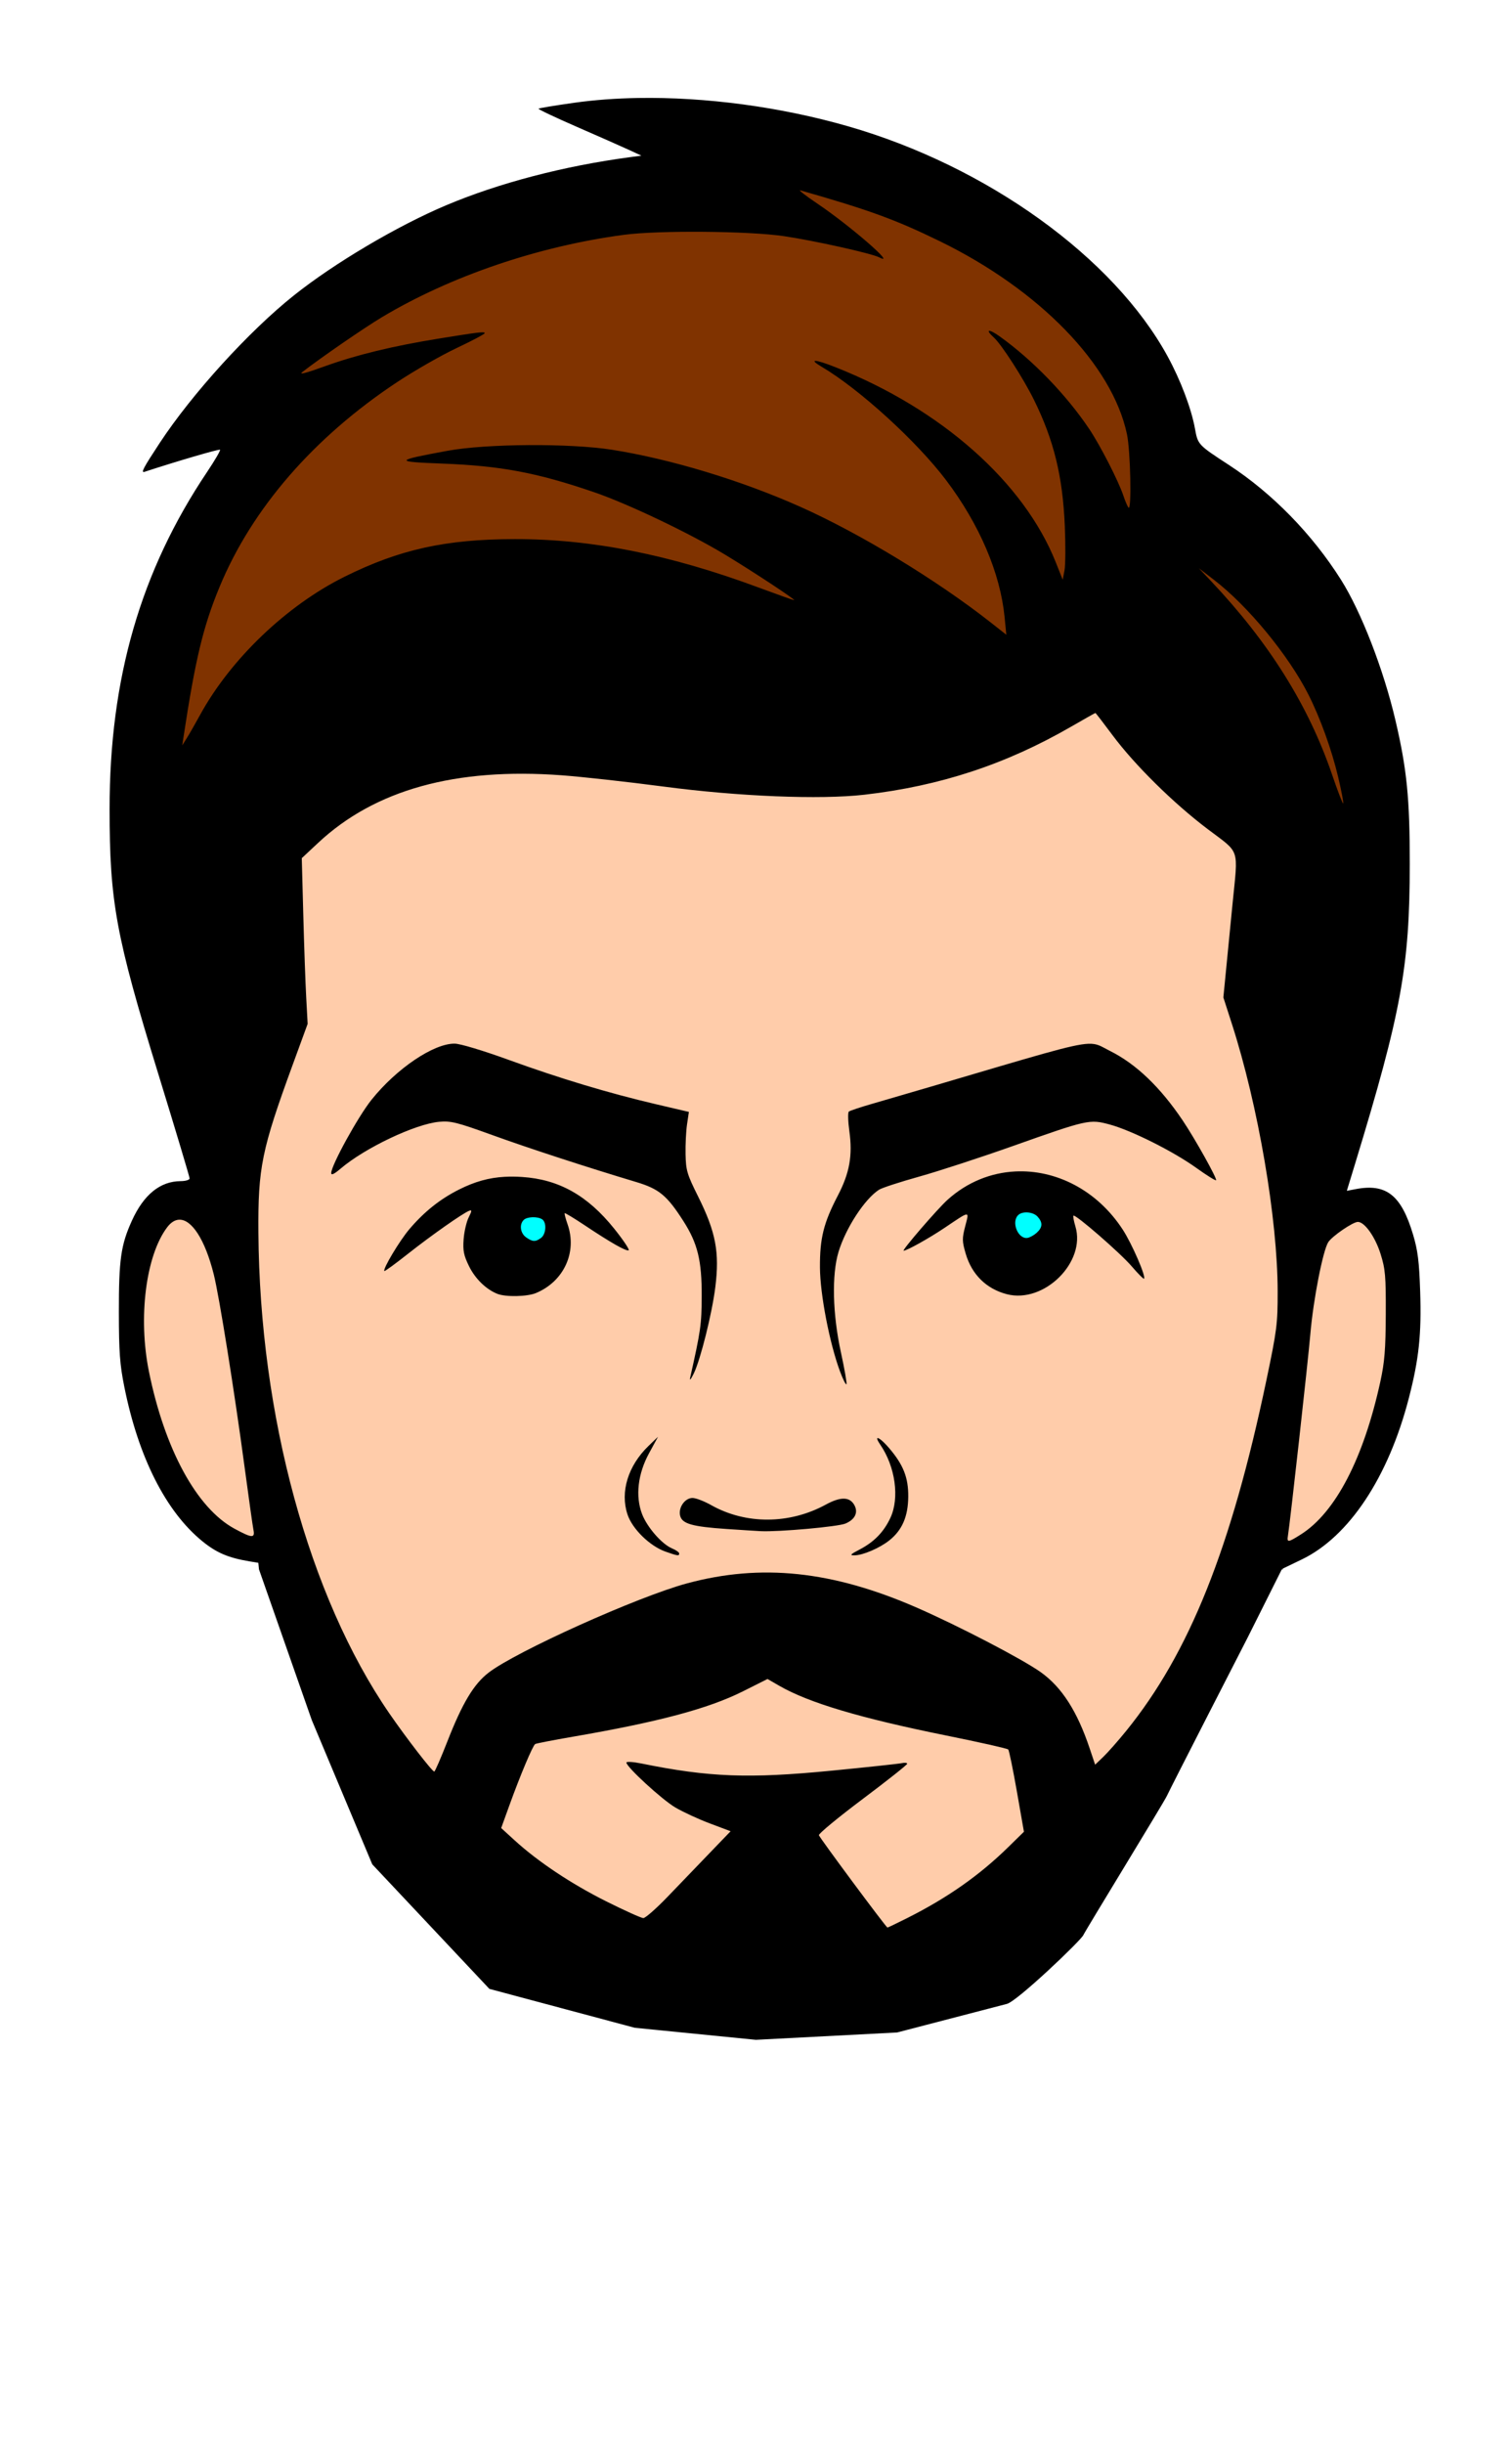 <?xml version="1.0" encoding="UTF-8" standalone="no"?>
<!-- Created with Inkscape (http://www.inkscape.org/) -->

<svg
   version="1.1"
   id="svg1"
   width="201.6"
   height="325.76"
   viewBox="0 0 201.6 325.76"
   sodipodi:docname="man.svg"
   inkscape:version="1.3.2 (091e20ef0f, 2023-11-25)"
   xmlns:inkscape="http://www.inkscape.org/namespaces/inkscape"
   xmlns:sodipodi="http://sodipodi.sourceforge.net/DTD/sodipodi-0.dtd"
   xmlns="http://www.w3.org/2000/svg"
   xmlns:svg="http://www.w3.org/2000/svg">
  <defs
     id="defs1" />
  <sodipodi:namedview
     id="namedview1"
     pagecolor="#ffffff"
     bordercolor="#000000"
     borderopacity="0.25"
     inkscape:showpageshadow="2"
     inkscape:pageopacity="0.0"
     inkscape:pagecheckerboard="0"
     inkscape:deskcolor="#d1d1d1"
     showgrid="false"
     inkscape:zoom="1.8605062"
     inkscape:cx="142.97185"
     inkscape:cy="190.53955"
     inkscape:window-width="1920"
     inkscape:window-height="1011"
     inkscape:window-x="0"
     inkscape:window-y="0"
     inkscape:window-maximized="1"
     inkscape:current-layer="layer1" />
  <g
     inkscape:groupmode="layer"
     id="layer1"
     inkscape:label="Layer 1">
    <path
       id="path4"
       style="fill:#00ffff;stroke-width:34.2"
       d="M 136.248 160.178 L 134.197 161.055 L 134.373 164.117 L 136.67 165.701 L 139.766 165.324 L 140.018 162.588 L 138.652 160.682 L 136.248 160.178 z M 70.225 160.6 L 67.85 162.141 L 68.846 165.734 L 71.955 167.047 L 74.082 165.373 L 74.26 163.012 C 74.26 163.012 73.709 161.835 72.863 161.303 C 72.018 160.771 70.225 160.6 70.225 160.6 z " />
    <path
       style="fill:#803300;stroke-width:34.2"
       d="m 183.808,103.089 -5.635,15.078 -29.304,-29.793 c 0,0 -76.804,6.925 -81.209,7.42 -4.405,0.495 -46.651,9.182 -46.651,8.453 0,-0.729 -0.564,-7.12 0.631,-7.887 1.195,-0.767 4.103,-24.619 5.951,-26.012 1.849,-1.393 5.321,-23.403 10.648,-24.541 5.327,-1.138 35.392,-20.028 36.855,-20.028 1.463,0 28.688,-6.61 33.564,-4.523 4.876,2.087 34.387,15.391 34.387,15.391 0,0 11.867,19.104 12.007,19.927 0.14,0.823 10.946,18.249 11.251,18.976 0.305,0.728 11.172,13.48 12.704,15.929 1.532,2.449 4.801,11.609 4.801,11.609 z"
       id="path3" />
    <path
       id="path2"
       style="fill:#ffccaa;stroke-width:34.2"
       d="M 148.059 92.062 C 145.956 91.935 125.256 95.453 120.49 95.578 C 115.725 95.703 87.692 96.846 83.227 96.846 C 78.761 96.846 40.072 102.082 38.684 102.604 C 37.295 103.125 31.148 122.494 31.148 122.494 L 31.922 149.352 C 31.922 149.352 29.036 160.732 28.49 160.732 C 27.945 160.732 23.295 159.238 23.295 159.238 L 20.51 162.65 L 16.9 175.234 L 19.6 189.029 C 19.6 189.029 26.326 202.915 26.326 203.457 C 26.326 203.999 33.068 205.868 33.676 206.225 C 34.284 206.581 36.935 207.812 37.668 208.17 C 38.401 208.528 50.834 235.516 52.588 239.064 C 54.342 242.613 85.547 267.002 87.09 268.469 C 88.632 269.935 131.62 264.148 133.418 264.148 C 135.216 264.148 158.607 233.199 158.607 233.199 C 158.607 233.199 170.229 208.851 170.711 207.994 C 171.193 207.137 175.943 204.948 176.424 204.344 C 176.905 203.74 183.68 194.58 183.68 194.58 C 183.68 194.58 185.665 181.581 186.896 180.006 C 188.128 178.431 187.493 168.681 187.135 167.574 C 186.776 166.467 184.02 161.374 183.084 160.707 C 182.148 160.04 176.043 161.685 174.699 161.949 C 173.355 162.213 178.101 140.713 176.811 140.713 C 176.811 140.713 177.812 134.635 177.688 133.666 C 177.563 132.697 176.904 123.28 176.904 122.184 C 176.904 121.087 167.563 107.225 164.916 104.852 C 162.269 102.478 150.162 92.19 148.059 92.062 z M 136.248 160.178 L 138.652 160.682 L 140.018 162.588 L 139.766 165.324 L 136.67 165.701 L 134.373 164.117 L 134.197 161.055 L 136.248 160.178 z M 70.225 160.6 C 70.225 160.6 72.018 160.771 72.863 161.303 C 73.709 161.835 74.26 163.012 74.26 163.012 L 74.082 165.373 L 71.955 167.047 L 68.846 165.734 L 67.85 162.141 L 70.225 160.6 z " />
    <path
       id="path1"
       style="display:inline;fill:#000000"
       d="m 85.086,13.062 c -2.987,0.049 -5.862,0.261 -8.555,0.641 -2.524,0.356 -4.651,0.709 -4.727,0.785 -0.076,0.076 2.244,1.174 5.154,2.441 2.91,1.267 6.027,2.646 6.926,3.062 l 1.635,0.756 -1.561,0.209 c -8.789,1.177 -17.438,3.44 -24.439,6.393 -6.543,2.759 -14.9,7.702 -20.32,12.018 -5.999,4.776 -13.573,13.1 -17.898,19.672 -2.205,3.351 -2.56,4.027 -2.027,3.854 4.473,-1.46 9.946,-3.06 10.064,-2.941 0.085,0.085 -0.697,1.428 -1.74,2.982 -8.847,13.19 -12.988,27.508 -12.986,44.906 0.001,12.383 0.837,16.929 6.482,35.275 2.302,7.483 4.186,13.767 4.186,13.965 0,0.201 -0.528,0.363 -1.199,0.367 -2.727,0.016 -4.917,1.794 -6.496,5.273 -1.466,3.231 -1.744,5.182 -1.736,12.16 0.006,5.349 0.124,6.99 0.729,10 1.885,9.391 5.547,16.625 10.42,20.584 1.887,1.533 3.458,2.199 6.305,2.672 l 1.141,0.189 0.086,0.867 7.041,20.096 8.066,19.229 15.615,16.602 19.387,5.186 16.15,1.604 18.824,-0.979 c 0,0 13.276,-3.462 14.645,-3.811 1.369,-0.349 9.832,-8.415 10.186,-9.166 0.354,-0.751 10.801,-17.782 11.146,-18.57 0.346,-0.789 10.789,-21.145 10.789,-21.145 l 4.533,-9.053 0.092,0.072 0.019,-0.154 2.549,-1.227 c 6.292,-3.033 11.547,-10.95 14.275,-21.506 1.346,-5.208 1.698,-8.524 1.51,-14.207 -0.133,-4.005 -0.315,-5.472 -0.947,-7.59 -1.571,-5.265 -3.571,-6.846 -7.66,-6.061 l -1.172,0.225 1.102,-3.609 c 6.164,-20.206 7.281,-26.327 7.289,-39.93 0.005,-8.781 -0.381,-12.647 -1.914,-19.199 -1.581,-6.756 -4.557,-14.437 -7.248,-18.705 -3.839,-6.088 -9.167,-11.544 -14.965,-15.322 -4.107,-2.676 -4.125,-2.695 -4.514,-4.844 -0.481,-2.663 -1.912,-6.445 -3.637,-9.609 -7.193,-13.196 -24.072,-25.351 -42.602,-30.682 C 104.015,14.228 94.047,12.914 85.086,13.062 Z M 106.721,25.375 c 9.177,2.62 12.678,3.897 18.559,6.766 13.324,6.499 23.019,16.483 24.979,25.727 0.475,2.24 0.645,10.32 0.207,9.797 -0.14,-0.167 -0.446,-0.88 -0.68,-1.584 -0.648,-1.95 -3.083,-6.704 -4.564,-8.91 -3.053,-4.547 -7.512,-9.158 -11.904,-12.311 -1.496,-1.074 -2.038,-0.987 -0.805,0.129 1.029,0.931 3.929,5.433 5.34,8.291 2.663,5.394 3.838,10.194 4.121,16.824 0.11,2.564 0.092,5.228 -0.039,5.92 l -0.238,1.256 -0.924,-2.318 c -4.249,-10.668 -15.247,-20.416 -29.34,-26 -2.826,-1.12 -3.702,-1.146 -1.855,-0.057 5.001,2.95 12.673,9.942 16.564,15.096 4.457,5.904 7.225,12.381 7.805,18.266 l 0.23,2.346 L 132.127,83 C 124.935,77.343 114.708,71.129 106.721,67.562 98.839,64.043 89.404,61.186 81.6,59.953 76.003,59.069 64.854,59.137 59.68,60.088 c -7.118,1.309 -7.19,1.465 -0.799,1.705 7.87,0.295 12.698,1.201 20.338,3.818 4.498,1.541 12.682,5.441 17.422,8.303 C 100.353,76.155 106.186,80 105.877,80 c -0.109,0 -2.267,-0.768 -4.797,-1.707 -11.794,-4.376 -22.232,-6.445 -32.439,-6.43 -9.231,0.014 -15.373,1.373 -22.721,5.025 -7.714,3.835 -15.171,10.971 -19.246,18.418 -0.642,1.173 -1.439,2.566 -1.771,3.094 l -0.605,0.959 0.17,-1.119 c 1.581,-10.395 2.624,-14.733 4.809,-20.01 4.328,-10.454 12.564,-19.946 23.699,-27.311 2.296,-1.518 5.851,-3.552 7.902,-4.52 2.051,-0.968 3.737,-1.86 3.746,-1.98 0.018,-0.246 -0.73,-0.157 -6.189,0.727 -6.048,0.979 -10.937,2.167 -15.07,3.662 -2.628,0.951 -3.584,1.195 -3.039,0.773 2.537,-1.961 8.218,-5.873 10.59,-7.293 9.165,-5.486 20.869,-9.469 32.285,-10.988 4.595,-0.611 16.592,-0.514 21.281,0.174 4.038,0.592 11.74,2.305 12.756,2.836 2.458,1.284 -3.914,-4.244 -8.275,-7.18 -1.584,-1.066 -2.592,-1.856 -2.24,-1.756 z m 53.119,50.361 2.029,1.562 c 4.545,3.498 9.948,10.064 12.594,15.305 1.58,3.13 3.101,7.349 3.957,10.973 0.44,1.864 0.743,3.447 0.672,3.518 -0.071,0.071 -0.731,-1.64 -1.469,-3.803 -3.144,-9.219 -8.395,-17.617 -16.146,-25.822 z m -13.787,19.303 c 0.045,0 1.072,1.333 2.283,2.961 2.958,3.976 8.125,9.073 12.703,12.531 4.367,3.299 4.05,2.344 3.299,9.949 -0.243,2.464 -0.617,6.28 -0.832,8.48 l -0.391,4 1.135,3.52 c 3.511,10.901 6.092,25.995 6.104,35.68 0.005,4.312 -0.1,5.148 -1.504,11.84 -4.703,22.42 -10.267,36.331 -18.686,46.721 -1.07,1.32 -2.441,2.874 -3.047,3.455 l -1.1,1.057 -0.73,-2.176 c -1.663,-4.958 -3.714,-8.152 -6.52,-10.154 -2.449,-1.747 -11.034,-6.212 -16.619,-8.643 -11.191,-4.87 -20.665,-5.861 -30.547,-3.197 -6.532,1.761 -22.758,9.059 -26.445,11.895 -1.987,1.528 -3.501,4.049 -5.502,9.162 -0.865,2.211 -1.654,4.026 -1.75,4.031 -0.269,0.015 -3.748,-4.49 -6.004,-7.771 -10.706,-15.572 -17.274,-39.689 -17.447,-64.059 -0.062,-8.67 0.425,-11.056 4.576,-22.4 l 1.99,-5.439 -0.191,-3.52 c -0.106,-1.936 -0.281,-6.906 -0.391,-11.045 l -0.199,-7.525 2.172,-2.031 c 7.568,-7.08 18.314,-10.063 32.471,-9.016 2.728,0.202 8.848,0.879 13.6,1.506 10.017,1.322 20.87,1.762 26.773,1.084 10.081,-1.158 18.875,-4.052 27.572,-9.076 1.73,-0.999 3.182,-1.818 3.227,-1.818 z M 60.641,139.117 c -2.799,-0.041 -7.75,3.296 -11.109,7.488 -1.792,2.237 -5.371,8.744 -5.371,9.766 0,0.325 0.401,0.136 1.246,-0.586 3.229,-2.761 9.975,-5.965 13.154,-6.248 1.559,-0.139 2.362,0.061 7.039,1.754 4.895,1.772 12.689,4.314 19.203,6.266 3.073,0.921 4.126,1.79 6.316,5.215 1.904,2.978 2.462,5.271 2.441,10.029 -0.016,3.776 -0.126,4.544 -1.547,10.879 -0.099,0.44 0.127,0.164 0.5,-0.613 0.901,-1.878 2.421,-7.972 2.859,-11.463 0.587,-4.669 0.077,-7.363 -2.297,-12.125 -1.468,-2.945 -1.62,-3.457 -1.666,-5.6 -0.028,-1.297 0.061,-3.102 0.197,-4.01 l 0.246,-1.65 -4.406,-1.031 c -6.318,-1.479 -12.81,-3.434 -19.607,-5.902 -3.415,-1.24 -6.461,-2.157 -7.199,-2.168 z m 84.465,0.019 c -2.151,0.088 -6.678,1.5 -20.945,5.703 -2.728,0.804 -6.256,1.834 -7.84,2.289 -1.584,0.455 -2.998,0.927 -3.143,1.049 -0.145,0.121 -0.113,1.297 0.07,2.615 0.449,3.231 0.03,5.575 -1.533,8.572 -1.904,3.652 -2.41,5.689 -2.389,9.596 0.02,3.583 1.293,10.155 2.691,13.893 0.377,1.007 0.755,1.76 0.842,1.674 0.086,-0.086 -0.245,-2.004 -0.738,-4.262 -1.112,-5.092 -1.238,-10.342 -0.318,-13.385 0.964,-3.188 3.502,-7.078 5.412,-8.295 0.387,-0.247 2.794,-1.032 5.346,-1.744 2.552,-0.712 8.167,-2.545 12.479,-4.072 10.014,-3.548 10.24,-3.597 12.93,-2.869 2.879,0.779 8.462,3.574 11.514,5.764 1.384,0.993 2.58,1.74 2.658,1.662 0.179,-0.179 -2.803,-5.52 -4.439,-7.953 -3.001,-4.463 -6.224,-7.547 -9.701,-9.281 -1.17,-0.583 -1.604,-1.008 -2.895,-0.955 z m -9.744,17.02 c -3.22,0.163 -6.389,1.398 -9.033,3.787 -1.352,1.222 -6.143,6.777 -5.844,6.777 0.42,0 3.391,-1.658 5.445,-3.039 3.495,-2.349 3.31,-2.335 2.764,-0.223 -0.425,1.643 -0.419,2.001 0.066,3.66 0.813,2.779 2.751,4.688 5.48,5.398 4.958,1.29 10.578,-4.255 9.148,-9.027 -0.216,-0.721 -0.335,-1.37 -0.264,-1.441 0.243,-0.243 6.267,4.994 7.777,6.762 0.83,0.971 1.567,1.709 1.637,1.639 0.284,-0.284 -1.616,-4.662 -2.838,-6.539 -3.462,-5.317 -8.973,-8.026 -14.34,-7.754 z m -68.027,0.709 c -2.156,0.115 -4.04,0.65 -6.139,1.705 -2.519,1.267 -4.618,2.941 -6.596,5.258 -1.313,1.538 -3.602,5.365 -3.35,5.6 0.061,0.057 1.478,-0.978 3.15,-2.299 3.104,-2.452 7.308,-5.406 8.152,-5.73 0.391,-0.15 0.379,1.3e-4 -0.066,0.891 -0.294,0.589 -0.596,1.899 -0.67,2.91 -0.11,1.512 0.017,2.144 0.713,3.566 0.82,1.677 2.265,3.093 3.775,3.699 1.116,0.448 3.985,0.389 5.168,-0.105 3.72,-1.554 5.511,-5.463 4.203,-9.17 -0.266,-0.754 -0.438,-1.415 -0.383,-1.471 0.055,-0.055 1.246,0.663 2.645,1.596 3.478,2.32 5.516,3.482 5.881,3.354 0.169,-0.059 -0.697,-1.357 -1.922,-2.885 -3.555,-4.432 -7.379,-6.577 -12.297,-6.896 -0.797,-0.052 -1.547,-0.06 -2.266,-0.021 z m 69.703,4.756 c 0.505,0.039 1.012,0.232 1.312,0.564 0.706,0.78 0.669,1.429 -0.123,2.146 -0.36,0.326 -0.917,0.633 -1.238,0.682 -1.243,0.19 -2.181,-2.092 -1.244,-3.029 0.287,-0.287 0.788,-0.402 1.293,-0.363 z m -66.057,0.637 c 0.479,-0.019 0.98,0.07 1.299,0.271 0.633,0.401 0.543,1.986 -0.141,2.486 -0.751,0.549 -1.119,0.535 -1.988,-0.074 -0.774,-0.542 -0.937,-1.707 -0.326,-2.318 0.223,-0.223 0.678,-0.347 1.156,-0.365 z m -47.1,0.328 c 1.661,-0.072 3.445,2.601 4.619,7.281 0.731,2.914 2.749,15.53 4.127,25.812 0.543,4.048 1.066,7.756 1.164,8.24 0.234,1.15 -0.186,1.127 -2.529,-0.145 -5.027,-2.727 -9.306,-10.585 -11.404,-20.945 -1.459,-7.202 -0.415,-15.46 2.43,-19.23 0.499,-0.661 1.04,-0.99 1.594,-1.014 z m 157.166,0.295 c 0.905,0 2.316,1.991 3.031,4.275 0.634,2.025 0.712,2.936 0.691,8.043 -0.019,4.667 -0.155,6.368 -0.721,8.961 -2.236,10.245 -5.98,17.453 -10.584,20.373 -1.725,1.094 -1.889,1.113 -1.74,0.188 0.298,-1.847 2.679,-23.268 2.996,-26.961 0.39,-4.539 1.675,-11.099 2.387,-12.186 0.531,-0.81 3.286,-2.693 3.939,-2.693 z m -93.309,28.639 -1.275,1.232 c -2.726,2.633 -3.795,6.12 -2.797,9.125 0.642,1.934 2.972,4.213 5.062,4.953 1.643,0.582 1.832,0.607 1.832,0.248 0,-0.155 -0.43,-0.457 -0.953,-0.674 -1.354,-0.561 -3.328,-2.824 -4,-4.582 -0.909,-2.38 -0.565,-5.362 0.938,-8.115 z m 29.246,0.193 c -0.076,0.064 0.026,0.337 0.377,0.848 2.022,2.941 2.601,7.128 1.352,9.785 -0.888,1.889 -2.17,3.202 -4.111,4.213 -1.228,0.64 -1.344,0.772 -0.682,0.77 1.124,-0.004 3.371,-0.968 4.666,-2.002 1.703,-1.359 2.489,-3.173 2.514,-5.807 0.024,-2.556 -0.652,-4.268 -2.566,-6.504 -0.8,-0.934 -1.422,-1.409 -1.549,-1.303 z m -24.652,7.967 c -1.018,0 -1.917,1.297 -1.646,2.373 0.268,1.068 1.609,1.451 6.174,1.76 2.079,0.141 4.14,0.272 4.58,0.293 2.403,0.113 10.279,-0.594 11.279,-1.012 1.271,-0.531 1.732,-1.46 1.209,-2.438 -0.612,-1.144 -1.835,-1.175 -3.816,-0.094 -4.856,2.649 -10.674,2.674 -15.307,0.062 -0.921,-0.519 -2.034,-0.945 -2.473,-0.945 z m 10.004,24.131 1.553,0.896 c 3.945,2.278 10.819,4.324 22.342,6.652 4.395,0.888 8.085,1.72 8.201,1.848 0.116,0.128 0.634,2.648 1.152,5.6 l 0.941,5.367 -2.102,2.059 c -3.838,3.758 -8.106,6.754 -13.455,9.443 -1.405,0.706 -2.595,1.277 -2.643,1.268 -0.194,-0.036 -9.052,-11.969 -9.139,-12.311 -0.051,-0.203 2.574,-2.372 5.836,-4.82 3.262,-2.449 5.932,-4.564 5.934,-4.699 0.002,-0.135 -0.321,-0.174 -0.717,-0.086 -0.396,0.088 -4.607,0.54 -9.359,1.004 -11.039,1.078 -16.309,0.879 -25.361,-0.957 -1.1,-0.223 -2,-0.28 -2,-0.125 0,0.583 4.739,4.935 6.514,5.982 1.018,0.601 3.094,1.561 4.615,2.133 l 2.766,1.041 -2.867,2.98 c -1.577,1.64 -4.083,4.246 -5.568,5.789 -1.485,1.543 -2.925,2.806 -3.199,2.807 -0.275,4.5e-4 -2.515,-1.01 -4.979,-2.244 -4.647,-2.328 -9.062,-5.27 -12.172,-8.109 l -1.805,-1.648 1.098,-3.039 c 1.438,-3.982 3.112,-7.96 3.434,-8.158 0.141,-0.087 2.378,-0.522 4.973,-0.969 11.459,-1.972 18.113,-3.746 22.723,-6.057 z" />
  </g>
</svg>
